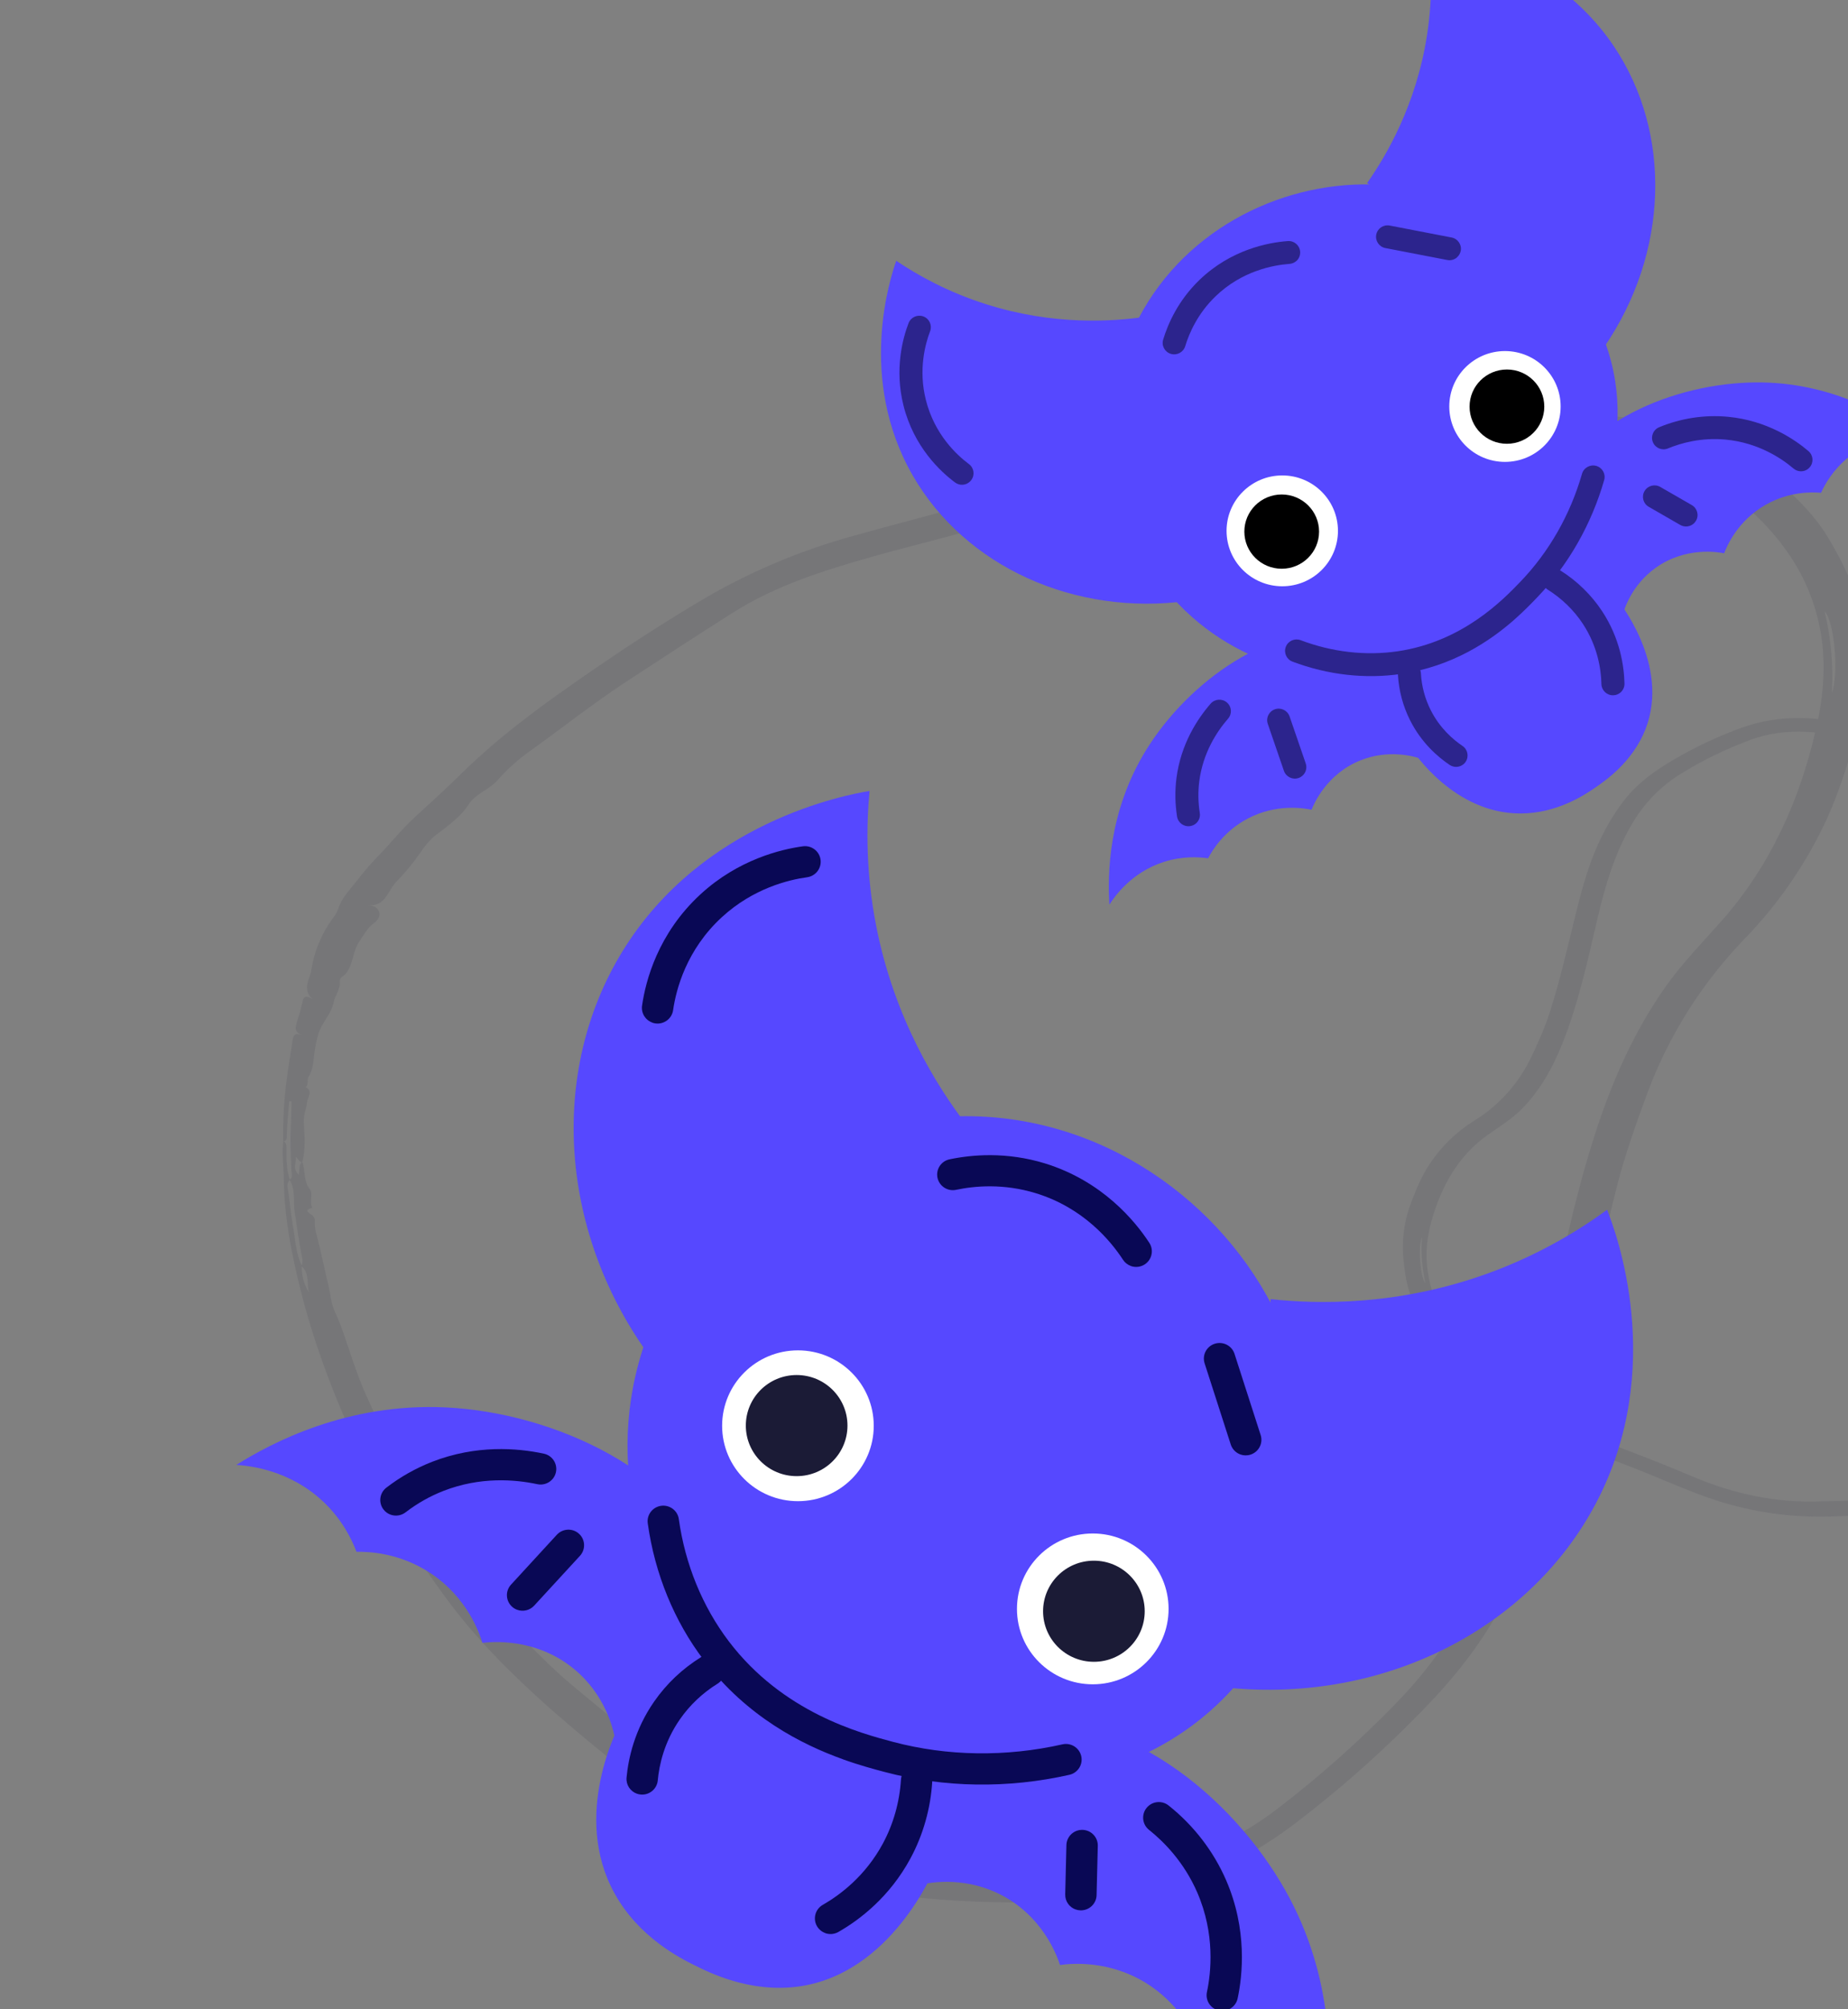 <svg width="46" height="50" fill="none" version="1.1" viewBox="0 0 46 50" xmlns="http://www.w3.org/2000/svg">
 <rect x="0" y="0" width="46" height="50" fill="#808080" stroke="none"/>
 <g clip-path="url(#clip0_4098_191887)">
  <g fill="#1B1B36" opacity=".1">
   <path d="m7.051 28.403c-0.011-0.515 0.018-1.029 0.086-1.54 0.038-0.32 0.099-0.637 0.143-0.957 0.017-0.128 0.047-0.218 0.237-0.145-0.203-0.077-0.163-0.202-0.127-0.327 0.054-0.161 0.1-0.325 0.137-0.49 0.027-0.155 0.091-0.179 0.244-0.084-0.258-0.253-0.055-0.498-0.022-0.717 0.07-0.466 0.253-0.907 0.532-1.288 0.058-0.069 0.103-0.146 0.135-0.23 0.081-0.269 0.273-0.462 0.44-0.672 0.163-0.215 0.338-0.421 0.525-0.617 0.321-0.324 0.6-0.684 0.938-0.994 0.391-0.358 0.784-0.716 1.161-1.087 0.987-0.973 2.107-1.776 3.243-2.558 0.931-0.641 1.879-1.256 2.854-1.829 1.146-0.664 2.373-1.177 3.651-1.529 1.411-0.399 2.839-0.735 4.23-1.199 0.726-0.242 1.43-0.541 2.137-0.834 1.529-0.634 3.112-1.054 4.77-1.162 1.043-0.069 2.085 0.017 3.126 0.076 1.254 0.071 2.509 0.066 3.763 0.088 0.881 0.005 1.758 0.132 2.604 0.377 0.727 0.219 1.419 0.521 2.014 0.992 0.622 0.492 1.22 1.016 1.638 1.71 0.19 0.318 0.362 0.647 0.516 0.984 0.217 0.471 0.289 0.955 0.353 1.445 0.13 0.986-0.004 1.952-0.3 2.9-0.202 0.649-0.416 1.293-0.72 1.903-0.49 0.996-1.133 1.911-1.903 2.712-1.091 1.121-1.933 2.457-2.47 3.923-0.272 0.737-0.535 1.48-0.73 2.236-0.414 1.606-0.713 3.239-1.04 4.865-0.273 1.355-0.581 2.703-1.1 3.993-0.261 0.662-0.567 1.305-0.918 1.924-0.556 0.963-1.284 1.795-2.073 2.578-0.91 0.912-1.882 1.761-2.909 2.542-1.628 1.227-3.453 1.899-5.5 1.942-1.631 0.035-3.264 0.009-4.878-0.248-2.153-0.343-4.064-1.235-5.763-2.6-0.843-0.677-1.688-1.351-2.494-2.071-0.946-0.845-1.835-1.747-2.576-2.781-0.635-0.868-1.198-1.786-1.683-2.745-0.759-1.534-1.418-3.107-1.835-4.768-0.226-0.9-0.408-1.811-0.421-2.747-0.004-0.327-0.052-0.654-0.014-0.981 0.069 0.041 0.079 0.092 0.078 0.177-0.003 0.264-0.002 0.531 0.084 0.788-0.025 0.025-0.043 0.056-0.052 0.09-0.009 0.034-0.01 0.07-0.002 0.104 0.05 0.299 0.069 0.602 0.123 0.9 0.065 0.353 0.072 0.719 0.23 1.052-0.01 0.229 0.05 0.456 0.173 0.65-0.051-0.219 0.022-0.474-0.182-0.648 0.029-0.067 0.034-0.141 0.016-0.212-0.077-0.378-0.128-0.759-0.186-1.14-0.04-0.264 0.031-0.55-0.127-0.796 0.09-0.057 0.051-0.145 0.048-0.221-0.015-0.36-0.034-0.721-0.015-1.082 0.011-0.215 0.012-0.431 0.018-0.647l-0.06-0.002c-0.021 0.277-0.049 0.554-0.061 0.831-0.004 0.077 0.019 0.146-0.085 0.163zm0.474 0.519c-0.082-0.005-0.101-0.092-0.164-0.132 0.022 0.142-0.088 0.296 0.077 0.446 0.021-0.132-0.004-0.247 0.086-0.324 0.083 0.22 0.022 0.469 0.187 0.681 0.089 0.115-0.018 0.311 0.06 0.46-0.232 0.073-0.064 0.135 0.008 0.195 0.075 0.062 0.056 0.149 0.056 0.226 0.004 0.086 0.019 0.171 0.046 0.252 0.112 0.435 0.201 0.875 0.305 1.312 0.039 0.164 0.052 0.343 0.104 0.489 0.056 0.156 0.139 0.313 0.198 0.475 0.216 0.601 0.393 1.22 0.661 1.796 0.321 0.691 0.626 1.391 1.011 2.052 0.325 0.559 0.61 1.144 1.005 1.659 0.251 0.327 0.421 0.705 0.717 1.006 0.352 0.358 0.636 0.777 1 1.132 0.453 0.441 0.889 0.902 1.376 1.303 0.681 0.561 1.353 1.133 2.054 1.671 1.049 0.805 2.13 1.548 3.358 2.058 0.667 0.277 1.345 0.527 2.055 0.66 1.667 0.313 3.356 0.331 5.044 0.328 1.851-0.003 3.527-0.521 5.013-1.644 1.051-0.804 2.041-1.683 2.962-2.632 0.9-0.917 1.625-1.988 2.143-3.162 0.677-1.513 1.075-3.104 1.381-4.722 0.399-2.101 0.77-4.207 1.424-6.251 0.417-1.304 0.959-2.547 1.748-3.675 0.42-0.601 0.934-1.122 1.417-1.669 1.219-1.381 1.939-3 2.347-4.771 0.204-0.884 0.268-1.777 0.063-2.67-0.313-1.36-1.143-2.377-2.219-3.214-1.115-0.867-2.412-1.227-3.806-1.258-1.833-0.04-3.667-0.046-5.496-0.175-1.894-0.134-3.706 0.193-5.457 0.901-1.106 0.448-2.215 0.888-3.356 1.244-1.074 0.336-2.171 0.586-3.253 0.893-1.191 0.338-2.371 0.71-3.427 1.377-0.894 0.565-1.778 1.144-2.663 1.723-0.845 0.553-1.634 1.184-2.456 1.768-0.277 0.202-0.531 0.435-0.757 0.693-0.214 0.239-0.529 0.309-0.725 0.614-0.19 0.296-0.543 0.546-0.856 0.783-0.121 0.112-0.228 0.238-0.318 0.376-0.182 0.265-0.386 0.514-0.611 0.744-0.213 0.21-0.26 0.615-0.695 0.588 0.146 0.006 0.245 0.07 0.27 0.186 0.024 0.11-0.059 0.201-0.144 0.265-0.16 0.121-0.247 0.292-0.356 0.453-0.166 0.243-0.146 0.555-0.329 0.792-0.052 0.068-0.168 0.093-0.157 0.212 0.018 0.187-0.119 0.335-0.149 0.497-0.058 0.302-0.291 0.502-0.377 0.78-0.056 0.185-0.095 0.376-0.114 0.568-0.018 0.172-0.037 0.357-0.135 0.513-0.05 0.08 0.008 0.185-0.067 0.257 0.182 0.117 0.04 0.253 0.027 0.384-0.016 0.164-0.09 0.314-0.08 0.486 0.019 0.332 0.051 0.667-0.036 0.997zm38.074-11.68c0.174-0.451 0.067-1.783-0.183-2.033 0.161 0.665 0.222 1.35 0.183 2.033z"/>
   <path d="m57.57 32.584c1e-3 0.284-0.021 0.56-0.065 0.826-0.025 0.167-0.063 0.329-0.091 0.495-0.011 0.067-0.029 0.11-0.138 0.031 0.116 0.084 0.091 0.144 0.07 0.205-0.033 0.077-0.06 0.157-0.083 0.241-0.017 0.079-0.054 0.08-0.14-0.004 0.145 0.192 0.027 0.284 0.005 0.397-0.045 0.241-0.153 0.445-0.317 0.597-0.034 0.026-0.06 0.059-0.08 0.098-0.049 0.131-0.161 0.197-0.258 0.278-0.096 0.084-0.198 0.161-0.306 0.23-0.187 0.111-0.35 0.252-0.547 0.352-0.227 0.116-0.456 0.231-0.675 0.357-0.575 0.331-1.224 0.54-1.882 0.736-0.539 0.16-1.088 0.303-1.651 0.416-0.662 0.129-1.37 0.158-2.104 0.089-0.811-0.071-1.632-0.18-2.433-0.211-0.418-0.016-0.824 3e-3 -1.231 0.018-0.881 0.034-1.792-0.061-2.741-0.342-0.598-0.177-1.193-0.437-1.788-0.683-0.717-0.296-1.435-0.551-2.153-0.821-0.504-0.184-1.004-0.433-1.486-0.741-0.414-0.269-0.807-0.577-1.142-0.957-0.351-0.397-0.688-0.807-0.92-1.273-0.106-0.213-0.201-0.429-0.285-0.645-0.119-0.302-0.156-0.583-0.188-0.864-0.064-0.567 0.022-1.068 0.201-1.527 0.122-0.314 0.251-0.623 0.431-0.895 0.291-0.445 0.667-0.814 1.117-1.095 0.636-0.39 1.131-0.95 1.453-1.642 0.163-0.348 0.321-0.701 0.44-1.075 0.253-0.795 0.441-1.628 0.645-2.452 0.17-0.687 0.36-1.362 0.67-1.962 0.156-0.309 0.338-0.598 0.545-0.866 0.328-0.413 0.753-0.72 1.212-0.987 0.53-0.313 1.095-0.579 1.69-0.796 0.944-0.338 1.996-0.332 3.167 0.065 0.934 0.315 1.868 0.665 2.789 1.137 1.228 0.629 2.313 1.511 3.272 2.607 0.476 0.544 0.952 1.087 1.406 1.646 0.533 0.657 1.032 1.334 1.446 2.052 0.355 0.606 0.667 1.224 0.935 1.849 0.419 0.996 0.78 1.993 1.002 2.989 0.12 0.539 0.215 1.076 0.213 1.591-5e-4 0.18 0.024 0.369-0.002 0.54-0.039-0.037-0.044-0.067-0.043-0.113 0.004-0.144 7e-3 -0.291-0.04-0.449 0.014-0.009 0.025-0.022 0.031-0.039 0.005-0.017 0.006-0.036 0.002-0.057-0.025-0.174-0.033-0.344-0.061-0.518-0.033-0.207-0.034-0.409-0.121-0.624 0.009-0.123-0.024-0.26-0.092-0.392 0.027 0.13-0.018 0.255 0.097 0.393-0.017 0.031-0.021 0.07-0.011 0.113 0.04 0.223 0.066 0.442 0.095 0.663 0.02 0.153-0.024 0.295 0.064 0.462-0.052 0.013-0.03 0.069-0.029 0.111 0.004 0.2 0.012 0.402-0.003 0.596-0.009 0.116-0.011 0.234-0.017 0.351l0.034 0.013c0.015-0.147 0.034-0.293 0.043-0.443 0.003-0.041-0.01-0.084 0.05-0.072zm-0.266-0.382c0.047 0.02 0.057 0.071 0.093 0.106-0.011-0.082 0.053-0.144-0.039-0.26-0.013 0.068-5e-4 0.136-0.052 0.16-0.045-0.137-8e-3 -0.262-0.1-0.411-0.05-0.081 0.013-0.167-0.03-0.264 0.134 0.007 0.038-0.061-0.002-0.108-0.042-0.05-0.031-0.093-0.03-0.135-1e-3 -0.048-0.009-0.098-0.024-0.148-0.06-0.261-0.106-0.52-0.162-0.781-0.02-0.098-0.026-0.199-0.055-0.289-0.03-0.097-0.076-0.2-0.108-0.301-0.118-0.373-0.213-0.749-0.36-1.12-0.176-0.444-0.344-0.891-0.558-1.332-0.181-0.373-0.338-0.752-0.558-1.115-0.141-0.23-0.234-0.472-0.4-0.698-0.198-0.269-0.356-0.556-0.561-0.825-0.255-0.334-0.5-0.677-0.774-0.996-0.384-0.447-0.763-0.898-1.158-1.337-0.592-0.656-1.204-1.285-1.901-1.817-0.379-0.289-0.764-0.565-1.169-0.783-0.951-0.514-1.917-0.87-2.883-1.215-1.059-0.378-2.024-0.438-2.886-0.128-0.61 0.225-1.185 0.503-1.722 0.834-0.524 0.318-0.95 0.756-1.258 1.292-0.403 0.69-0.646 1.48-0.838 2.303-0.249 1.069-0.483 2.147-0.878 3.132-0.252 0.629-0.575 1.199-1.037 1.655-0.246 0.243-0.546 0.423-0.828 0.624-0.712 0.506-1.14 1.246-1.392 2.132-0.126 0.442-0.172 0.918-0.063 1.45 0.165 0.809 0.63 1.537 1.237 2.216 0.629 0.704 1.368 1.167 2.165 1.47 1.048 0.398 2.098 0.777 3.144 1.224 1.083 0.462 2.123 0.655 3.132 0.626 0.638-0.018 1.276-0.032 1.933 0.007 0.618 0.036 1.248 0.124 1.871 0.178 0.685 0.059 1.364 0.097 1.975-0.051 0.517-0.126 1.029-0.262 1.542-0.397 0.489-0.129 0.947-0.314 1.423-0.465 0.161-0.054 0.309-0.129 0.44-0.224 0.125-0.087 0.306-0.061 0.421-0.188 0.112-0.123 0.316-0.188 0.497-0.254 0.071-0.036 0.133-0.084 0.186-0.141 0.106-0.108 0.226-0.202 0.357-0.282 0.124-0.071 0.155-0.284 0.404-0.18-0.083-0.033-0.14-0.088-0.153-0.157-0.012-0.065 0.036-0.098 0.085-0.116 0.093-0.033 0.144-0.11 0.208-0.175 0.098-0.099 0.089-0.274 0.196-0.366 0.03-0.026 0.097-0.017 0.092-0.084-0.009-0.106 0.071-0.159 0.09-0.242 0.036-0.154 0.172-0.215 0.224-0.35 0.034-0.09 0.058-0.186 0.071-0.288 0.012-0.09 0.025-0.188 0.083-0.253 0.029-0.033-0.003-0.103 0.041-0.127-0.103-0.101-0.02-0.147-0.011-0.216 0.011-0.086 0.055-0.154 0.051-0.25-8e-3 -0.186-0.022-0.376 0.03-0.539zm-21.907-1.414c-0.104 0.211-0.056 0.963 0.084 1.151-0.085-0.397-0.114-0.785-0.084-1.151z"/>
  </g>
  <g fill="#5648FF">
   <path d="m27.615 22.512c-0.046-0.739-0.035-2.309 0.916-3.851 1.025-1.662 3.112-3.24 5.194-2.915 1.058 0.165 2.524 0.886 2.528 1.839 0.002 0.619-0.613 1.099-0.893 1.292-0.174-0.057-0.794-0.235-1.493 0.043-0.851 0.339-1.167 1.097-1.22 1.23-0.194-0.04-0.868-0.155-1.58 0.215-0.607 0.316-0.897 0.805-0.995 0.993-0.237-0.034-0.642-0.057-1.104 0.091-0.808 0.259-1.228 0.866-1.353 1.062z"/>
   <path d="m47.629 10.826c-0.6-0.437-1.937-1.274-3.755-1.309-1.96-0.037-4.422 0.859-5.269 2.778-0.431 0.975-0.611 2.592 0.195 3.109 0.523 0.336 1.261 0.08 1.576-0.051 0.046-0.176 0.229-0.792 0.842-1.227 0.746-0.53 1.558-0.386 1.699-0.358 0.071-0.184 0.337-0.811 1.034-1.207 0.595-0.338 1.165-0.317 1.378-0.298 0.099-0.217 0.297-0.569 0.672-0.876 0.656-0.537 1.396-0.562 1.629-0.56z"/>
   <path d="m28.236 8.134c1.116-2.356 3.577-3.601 5.91-3.544 2.666 0.065 5.292 1.834 5.958 4.408 0.656 2.53-0.883 4.674-1.198 5.113-0.341 0.476-1.336 1.822-3.199 2.431-1.879 0.614-4.277 0.36-6.024-1.178-2.029-1.786-2.601-4.795-1.448-7.229z"/>
   <path d="m22.309 6.49c0.539 0.362 1.286 0.779 2.236 1.08 1.673 0.531 3.135 0.435 3.977 0.312 0.35 2.357 0.701 4.714 1.051 7.07-2.83 0.389-5.551-0.86-6.851-3.115-1.392-2.413-0.557-4.936-0.413-5.347z"/>
   <path d="m35.544-1.596c0.086 0.641 0.129 1.492-0.023 2.472-0.268 1.726-1.005 2.985-1.491 3.68 1.966 1.362 3.931 2.724 5.897 4.086 1.611-2.347 1.699-5.325 0.247-7.488-1.553-2.314-4.195-2.694-4.63-2.75z"/>
   <path d="m39.708 19.6c-0.245 0.167-0.94 0.642-1.859 0.643-1.646 0.003-2.655-1.514-2.743-1.65-0.033-0.49-0.139-1.114-0.431-1.778-0.081-0.184-0.169-0.353-0.258-0.507-0.003-0.005-0.021-0.03-0.014-0.065 0.004-0.022 0.016-0.042 0.036-0.056l3.853-2.68c0.039-0.027 0.094-0.018 0.121 0.021 0.601 0.445 1.201 0.891 1.802 1.336 0.064 0.076 1.371 1.676 0.745 3.279-0.32 0.82-1.009 1.29-1.252 1.456z"/>
  </g>
  <path d="m31.918 14.589c0.766 0 1.386-0.617 1.386-1.379 0-0.761-0.621-1.379-1.386-1.379s-1.387 0.617-1.387 1.379c0 0.761 0.621 1.379 1.387 1.379z" fill="#fff"/>
  <path d="m37.461 11.494c0.766 0 1.386-0.617 1.386-1.379 0-0.761-0.621-1.379-1.386-1.379s-1.386 0.617-1.386 1.379c0 0.761 0.621 1.379 1.386 1.379z" fill="#fff"/>
  <g fill="#2C248D">
   <path d="m37.692 15.422c-0.6 0.527-1.53 1.16-2.82 1.349-0.89 0.13-1.824 0.024-2.7-0.307-0.148-0.056-0.222-0.221-0.166-0.368 0.056-0.147 0.222-0.221 0.37-0.165 0.784 0.297 1.619 0.392 2.412 0.276 1.624-0.238 2.632-1.288 3.063-1.737 0.709-0.739 1.237-1.665 1.528-2.68 0.044-0.152 0.202-0.239 0.355-0.196 0.152 0.043 0.24 0.201 0.197 0.352-0.317 1.103-0.892 2.112-1.665 2.917-0.137 0.143-0.328 0.342-0.575 0.559z"/>
   <path d="m40.339 17.231c-0.049 0.043-0.113 0.07-0.184 0.071-0.158 0.003-0.289-0.122-0.293-0.279-0.008-0.375-0.095-0.94-0.461-1.498-0.222-0.338-0.523-0.631-0.871-0.849-0.134-0.084-0.174-0.26-0.09-0.393 0.085-0.134 0.261-0.173 0.396-0.09 0.418 0.261 0.779 0.614 1.046 1.02 0.44 0.671 0.544 1.348 0.554 1.798 0.002 0.087-0.036 0.166-0.097 0.22z"/>
   <path d="m36.435 19.012c-0.095 0.084-0.239 0.097-0.35 0.023-0.292-0.196-0.7-0.546-0.983-1.106-0.179-0.355-0.282-0.738-0.305-1.139-0.009-0.157 0.112-0.292 0.27-0.301 0.158-9e-3 0.294 0.111 0.302 0.269 0.018 0.322 0.101 0.63 0.245 0.915 0.227 0.449 0.555 0.731 0.79 0.889 0.131 0.088 0.166 0.265 0.078 0.396-0.014 0.021-0.03 0.039-0.048 0.055z"/>
   <path d="m32.267 6.496c-0.045 0.04-0.104 0.066-0.169 0.071-0.406 0.03-1.184 0.173-1.841 0.807-0.442 0.426-0.654 0.91-0.755 1.241-0.046 0.151-0.206 0.236-0.357 0.191-0.152-0.045-0.238-0.205-0.192-0.355 0.12-0.396 0.374-0.975 0.905-1.486 0.786-0.756 1.715-0.931 2.198-0.966 0.158-0.012 0.295 0.106 0.307 0.264 0.007 0.092-0.031 0.178-0.096 0.235z"/>
   <path d="m36.269 6.404c-0.065 0.057-0.154 0.084-0.245 0.066l-1.54-0.297c-0.155-0.03-0.257-0.18-0.227-0.334 0.03-0.155 0.18-0.256 0.336-0.226l1.54 0.297c0.155 0.03 0.257 0.18 0.227 0.334-0.013 0.064-0.046 0.119-0.092 0.159z"/>
   <path d="m24.135 11.992c-0.1 0.088-0.251 0.097-0.362 0.014-0.369-0.275-1.027-0.889-1.284-1.916-0.227-0.904-0.018-1.673 0.127-2.05 0.057-0.147 0.222-0.221 0.37-0.165 0.148 0.056 0.222 0.221 0.166 0.368-0.121 0.315-0.295 0.955-0.106 1.708 0.214 0.855 0.763 1.367 1.072 1.597 0.127 0.095 0.153 0.273 0.058 0.399-0.012 0.016-0.025 0.03-0.04 0.043z"/>
   <path d="m29.772 20.489c-0.04 0.035-0.089 0.059-0.145 0.068-0.157 0.025-0.303-0.082-0.328-0.237-0.05-0.319-0.055-0.641-0.015-0.957 0.11-0.85 0.523-1.477 0.851-1.853 0.104-0.119 0.285-0.132 0.405-0.029 0.12 0.103 0.133 0.283 0.029 0.402-0.276 0.317-0.624 0.845-0.716 1.553-0.034 0.262-0.03 0.53 0.012 0.796 0.016 0.1-0.023 0.196-0.094 0.258z"/>
   <path d="m32.42 19.304c-0.028 0.024-0.06 0.044-0.097 0.056-0.15 0.051-0.313-0.029-0.364-0.178l-0.402-1.17c-0.051-0.149 0.029-0.311 0.179-0.362 0.15-0.051 0.313 0.029 0.364 0.178l0.402 1.17c0.038 0.112 0.003 0.232-0.082 0.306z"/>
   <path d="m42.158 13.03c-0.09 0.079-0.224 0.096-0.334 0.033l-0.785-0.452c-0.137-0.079-0.184-0.253-0.104-0.39 0.079-0.137 0.255-0.183 0.392-0.104l0.785 0.452c0.137 0.079 0.184 0.254 0.104 0.39-0.016 0.027-0.036 0.051-0.058 0.071z"/>
   <path d="m45.02 11.657c-0.106 0.093-0.267 0.096-0.377 0.002-0.276-0.236-0.862-0.642-1.688-0.72-0.611-0.057-1.118 0.088-1.436 0.22-0.146 0.061-0.314-0.008-0.375-0.154-0.061-0.145 8e-3 -0.312 0.154-0.373 0.542-0.225 1.133-0.315 1.71-0.261 0.984 0.092 1.681 0.575 2.008 0.855 0.12 0.103 0.134 0.283 0.031 0.402-0.009 0.01-0.018 0.019-0.028 0.028z"/>
  </g>
  <path d="m31.904 14.153c0.513 0 0.93-0.414 0.93-0.924s-0.416-0.924-0.93-0.924-0.93 0.414-0.93 0.924 0.416 0.924 0.93 0.924z" fill="#000"/>
  <path d="m37.51 11.043c0.513 0 0.93-0.414 0.93-0.924 0-0.511-0.416-0.924-0.93-0.924s-0.93 0.414-0.93 0.924c0 0.51 0.416 0.924 0.93 0.924z" fill="#000"/>
  <g fill="#5648FF">
   <path d="m5.884 36.453c0.856-0.538 2.749-1.551 5.221-1.43 2.665 0.131 5.923 1.575 6.894 4.259 0.493 1.364 0.587 3.575-0.555 4.203-0.741 0.407-1.72-0.008-2.135-0.215-0.046-0.244-0.237-1.097-1.028-1.744-0.964-0.789-2.079-0.668-2.273-0.644-0.079-0.257-0.382-1.132-1.291-1.734-0.776-0.514-1.553-0.538-1.843-0.532-0.115-0.303-0.351-0.8-0.831-1.251-0.84-0.79-1.842-0.892-2.159-0.911z"/>
   <path d="m32.996 52.569c0.132-0.998 0.263-3.132-0.884-5.313-1.237-2.351-3.922-4.687-6.779-4.438-1.452 0.127-3.51 0.97-3.604 2.264-0.061 0.84 0.729 1.549 1.092 1.837 0.242-0.061 1.1-0.246 2.023 0.197 1.124 0.539 1.482 1.597 1.541 1.782 0.267-0.037 1.193-0.13 2.125 0.438 0.794 0.485 1.142 1.176 1.259 1.44 0.325-0.024 0.877-0.019 1.49 0.225 1.074 0.427 1.587 1.289 1.738 1.567z"/>
   <path d="m23.547 27.791c3.557-0.216 6.662 1.892 8.118 4.698 1.665 3.207 1.258 7.48-1.394 9.954-2.608 2.432-6.188 2.008-6.921 1.921-0.794-0.094-3.06-0.395-5.009-2.208-1.966-1.829-3.228-4.841-2.524-7.92 0.818-3.576 4.055-6.223 7.731-6.446z"/>
   <path d="m21.645 19.681c-0.083 0.876-0.094 2.036 0.165 3.361 0.457 2.333 1.528 4.005 2.227 4.925-2.6 1.957-5.199 3.914-7.799 5.871-2.317-3.105-2.598-7.151-0.741-10.169 1.986-3.23 5.56-3.888 6.148-3.987z"/>
   <path d="m40.004 30.104c-0.713 0.521-1.707 1.128-2.982 1.589-2.247 0.811-4.24 0.759-5.392 0.636-0.349 3.224-0.699 6.447-1.048 9.671 3.87 0.378 7.502-1.465 9.149-4.602 1.762-3.356 0.491-6.741 0.273-7.293z"/>
   <path d="m17.286 48.904c-0.361-0.181-1.385-0.696-1.988-1.786-1.079-1.952 0.081-4.141 0.188-4.335 0.567-0.359 1.246-0.894 1.852-1.675 0.168-0.217 0.314-0.431 0.441-0.638 0.004-0.007 0.023-0.044 0.068-0.059 0.029-0.01 0.061-0.008 0.091 0.006l5.736 2.821c0.059 0.029 0.083 0.1 0.054 0.158-0.142 1.004-0.284 2.009-0.426 3.013-0.049 0.126-1.116 2.723-3.449 3.028-1.193 0.156-2.209-0.354-2.567-0.534z"/>
  </g>
  <path d="m19.862 37.356c1.042 0 1.887-0.84 1.887-1.876 0-1.036-0.845-1.877-1.887-1.877s-1.887 0.84-1.887 1.877c0 1.036 0.845 1.876 1.887 1.876z" fill="#fff"/>
  <path d="m27.201 41.913c1.042 0 1.887-0.84 1.887-1.876 0-1.036-0.845-1.877-1.887-1.877-1.042 0-1.887 0.84-1.887 1.877 0 1.036 0.845 1.876 1.887 1.876z" fill="#fff"/>
  <g fill="#090855">
   <path d="m20.983 43.779c-1.026-0.368-2.393-1.058-3.462-2.465-0.739-0.972-1.221-2.149-1.397-3.405-0.03-0.212 0.119-0.408 0.333-0.438 0.213-0.029 0.411 0.119 0.44 0.331 0.157 1.125 0.588 2.177 1.246 3.044 1.347 1.772 3.268 2.282 4.088 2.5 1.35 0.358 2.808 0.379 4.216 0.061 0.21-0.047 0.419 0.084 0.467 0.293 0.048 0.209-0.084 0.417-0.294 0.465-1.531 0.346-3.118 0.322-4.59-0.068-0.262-0.069-0.626-0.166-1.047-0.317z"/>
   <path d="m20.542 48.103c-0.084-0.03-0.158-0.089-0.206-0.171-0.107-0.186-0.043-0.423 0.143-0.53 0.445-0.255 1.066-0.727 1.497-1.526 0.261-0.484 0.416-1.033 0.45-1.588 0.013-0.214 0.198-0.377 0.413-0.364 0.216 0.013 0.379 0.197 0.366 0.411-0.04 0.666-0.227 1.326-0.541 1.908-0.518 0.961-1.262 1.528-1.795 1.833-0.104 0.059-0.223 0.066-0.328 0.029z"/>
   <path d="m15.852 44.635c-0.163-0.059-0.273-0.221-0.256-0.401 0.044-0.474 0.198-1.187 0.685-1.889 0.309-0.445 0.702-0.818 1.168-1.107 0.183-0.113 0.423-0.058 0.538 0.124 0.114 0.182 0.058 0.421-0.125 0.535-0.375 0.233-0.691 0.532-0.939 0.889-0.391 0.563-0.515 1.137-0.55 1.519-0.02 0.213-0.21 0.371-0.424 0.351-0.034-3e-3 -0.066-0.01-0.097-0.021z"/>
   <path d="m28.149 31.503c-0.078-0.028-0.147-0.08-0.195-0.154-0.301-0.462-0.982-1.293-2.172-1.657-0.8-0.246-1.52-0.182-1.983-0.084-0.211 0.045-0.418-0.09-0.463-0.299-0.045-0.21 0.09-0.416 0.301-0.46 0.554-0.116 1.415-0.193 2.375 0.102 1.422 0.439 2.239 1.427 2.597 1.977 0.117 0.18 0.065 0.42-0.116 0.537-0.106 0.068-0.234 0.079-0.345 0.039z"/>
   <path d="m30.876 36.194c-0.11-0.04-0.201-0.128-0.24-0.247l-0.651-2.021c-0.066-0.204 0.047-0.423 0.253-0.488 0.205-0.065 0.425 0.047 0.491 0.251l0.651 2.021c0.066 0.204-0.048 0.423-0.253 0.488-0.085 0.027-0.173 0.024-0.251-0.004z"/>
   <path d="m16.236 25.446c-0.171-0.061-0.28-0.234-0.254-0.42 0.088-0.618 0.396-1.801 1.46-2.777 0.938-0.86 1.996-1.114 2.543-1.189 0.214-0.029 0.411 0.119 0.44 0.332 0.029 0.212-0.12 0.408-0.334 0.438-0.457 0.062-1.339 0.274-2.12 0.991-0.886 0.813-1.142 1.8-1.216 2.316-0.03 0.212-0.228 0.36-0.442 0.33-0.027-4e-3 -0.053-0.011-0.077-0.019z"/>
   <path d="m9.723 37.692c-0.068-0.024-0.129-0.067-0.176-0.128-0.132-0.17-0.1-0.414 0.071-0.545 0.35-0.269 0.734-0.485 1.139-0.643 1.092-0.425 2.115-0.345 2.781-0.202 0.211 0.045 0.345 0.252 0.3 0.461-0.045 0.21-0.253 0.343-0.464 0.298-0.561-0.12-1.421-0.188-2.332 0.166-0.337 0.131-0.656 0.311-0.947 0.535-0.11 0.084-0.25 0.101-0.371 0.058z"/>
   <path d="m12.876 40.06c-0.047-0.017-0.092-0.043-0.131-0.079-0.159-0.145-0.17-0.39-0.025-0.548l1.141-1.242c0.146-0.158 0.393-0.169 0.551-0.025 0.159 0.145 0.17 0.39 0.025 0.549l-1.141 1.241c-0.11 0.119-0.277 0.155-0.421 0.103z"/>
   <path d="m26.773 47.516c-0.154-0.055-0.262-0.203-0.258-0.375l0.03-1.227c0.005-0.214 0.184-0.384 0.4-0.379 0.216 0.005 0.386 0.183 0.381 0.397l-0.03 1.227c-0.005 0.214-0.184 0.384-0.4 0.379-0.043-9e-4 -0.085-0.009-0.123-0.023z"/>
   <path d="m30.292 50.016c-0.18-0.065-0.29-0.254-0.249-0.446 0.102-0.481 0.207-1.443-0.24-2.474-0.331-0.763-0.837-1.27-1.202-1.561-0.168-0.134-0.196-0.378-0.061-0.546 0.135-0.167 0.38-0.195 0.549-0.06 0.624 0.496 1.119 1.139 1.431 1.859 0.533 1.228 0.409 2.371 0.287 2.942-0.045 0.21-0.252 0.344-0.463 0.299-0.018-0.004-0.035-0.009-0.052-0.015z"/>
  </g>
  <path d="m19.83 36.733c0.699 0 1.265-0.563 1.265-1.258 0-0.695-0.566-1.258-1.265-1.258s-1.265 0.563-1.265 1.258c0 0.695 0.566 1.258 1.265 1.258z" fill="#1B1B36"/>
  <path d="m27.229 41.353c0.699 0 1.265-0.563 1.265-1.258s-0.567-1.258-1.265-1.258c-0.699 0-1.265 0.563-1.265 1.258s0.567 1.258 1.265 1.258z" fill="#1B1B36"/>
 </g>
 <defs>
  <clipPath id="clip0_4098_191887">
   <rect width="46" height="50" fill="#fff"/>
  </clipPath>
 </defs>
</svg>
